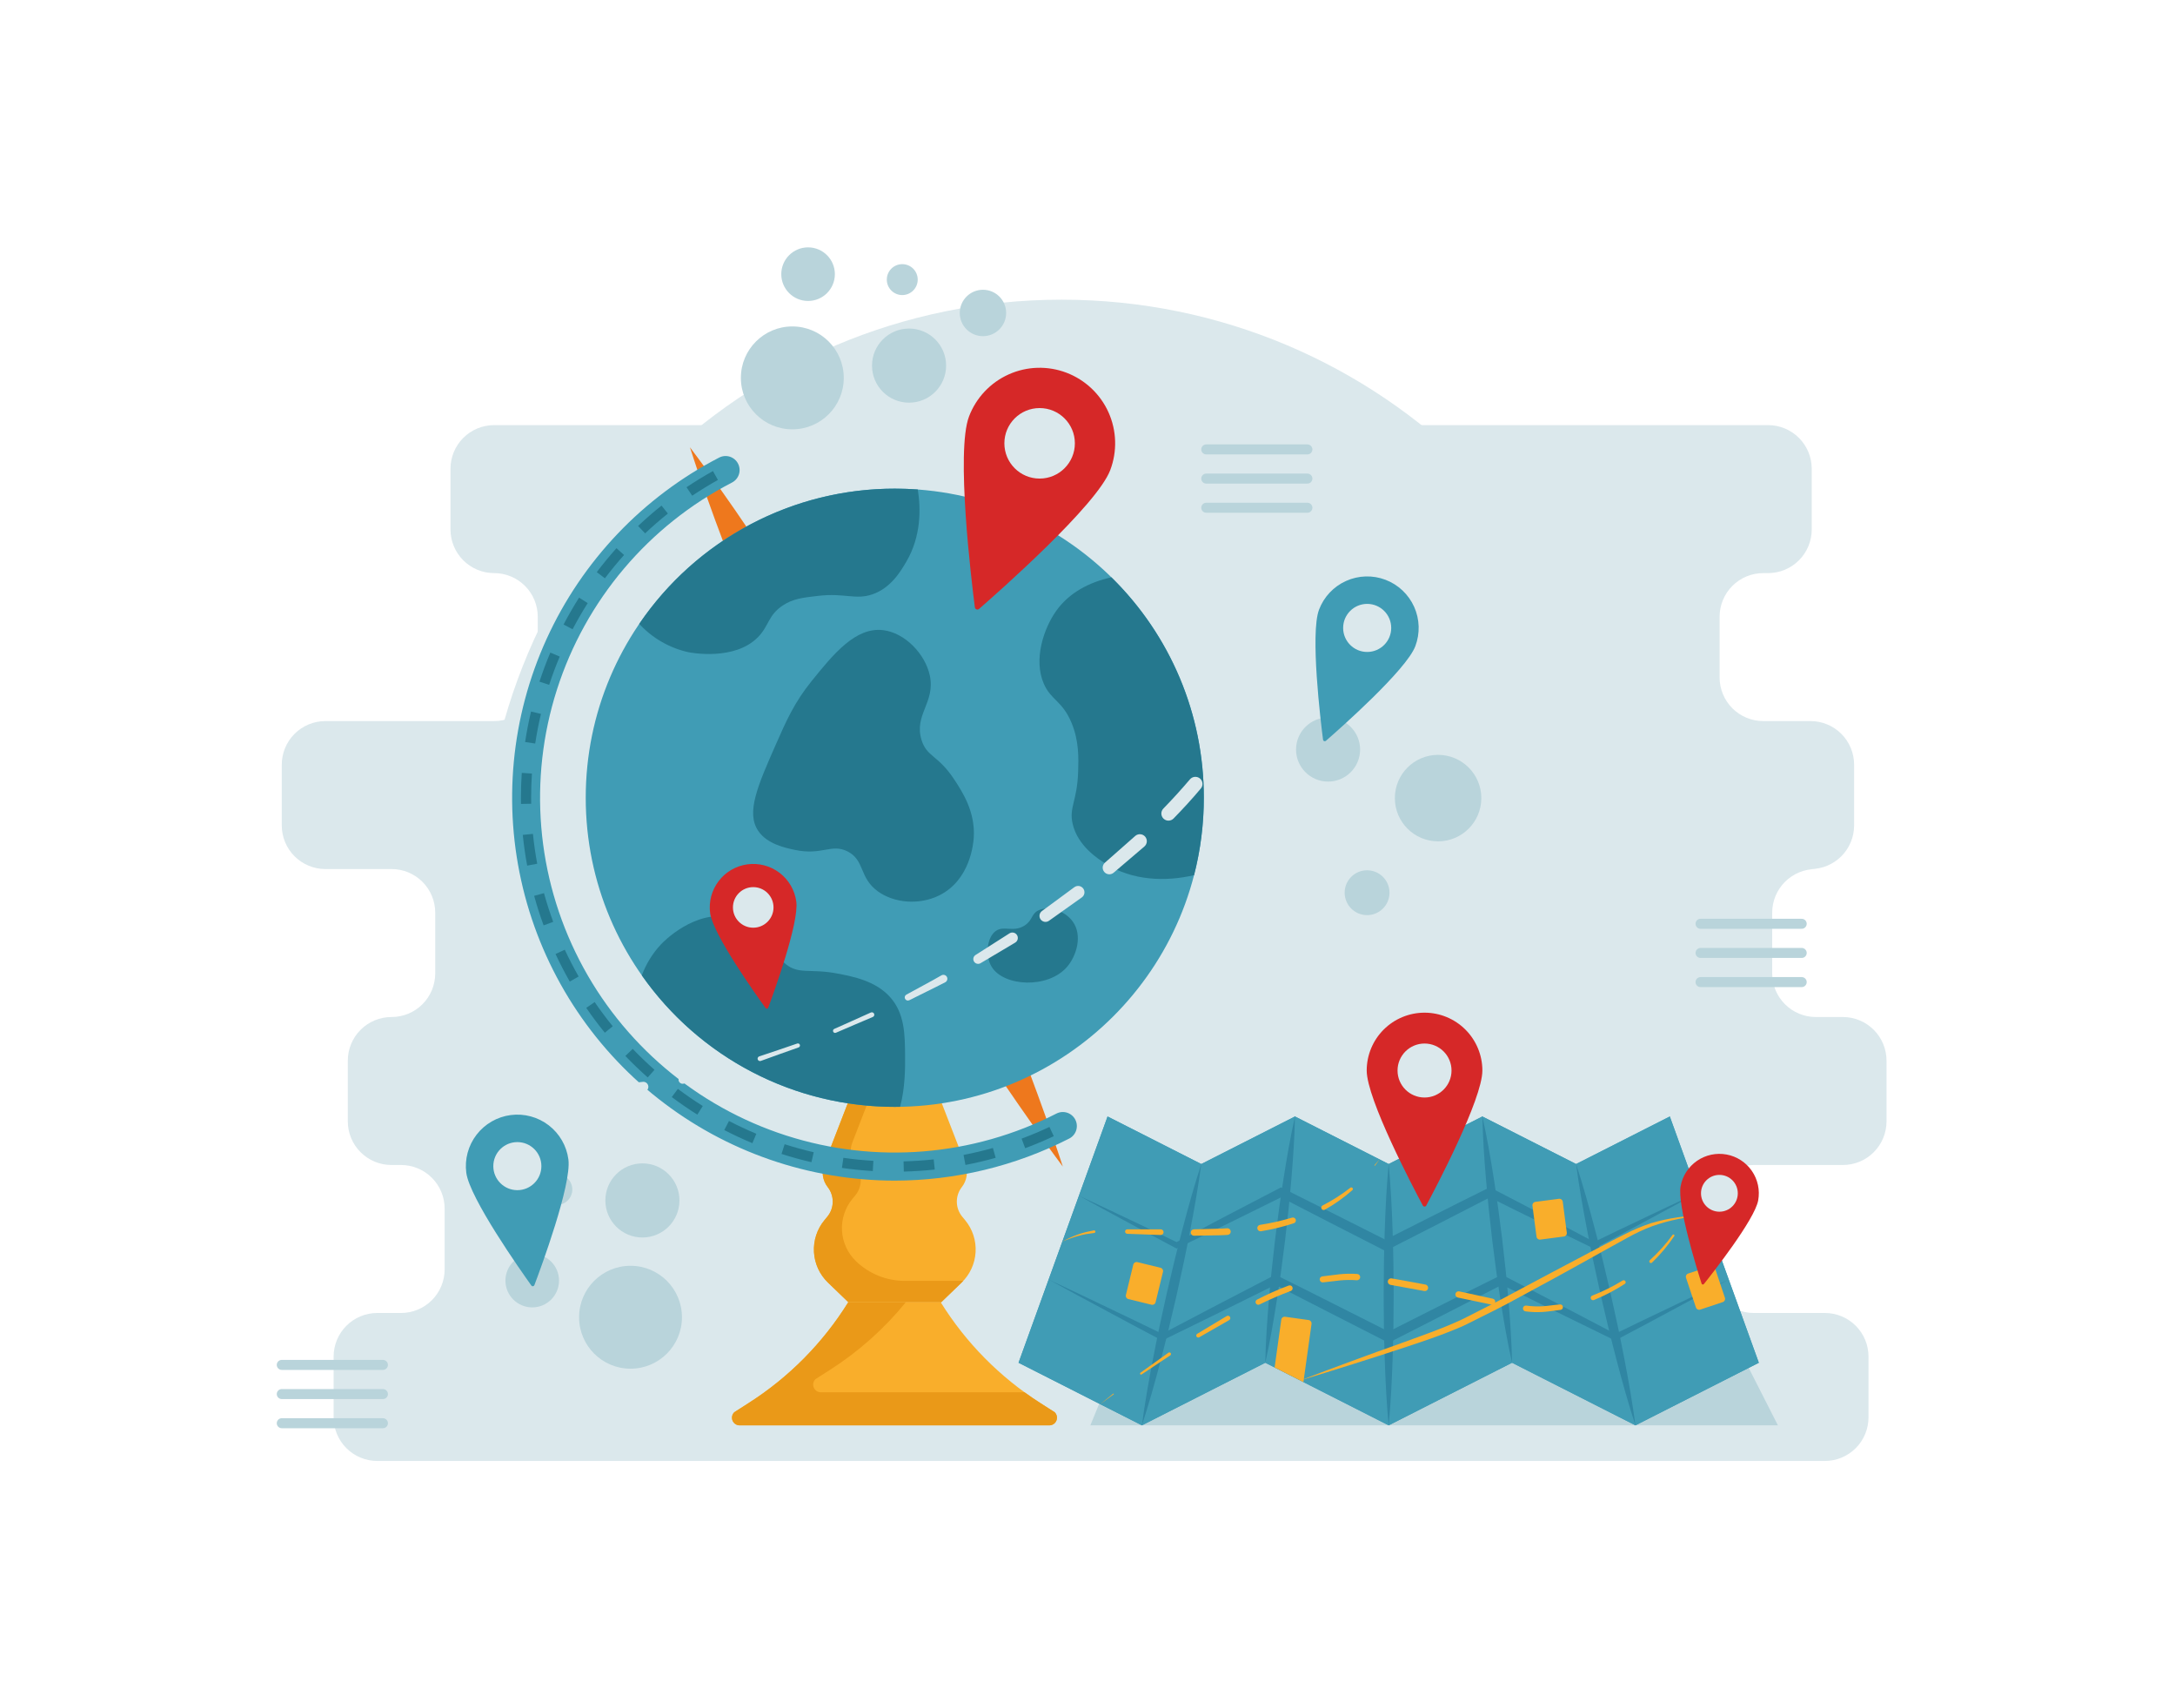 <svg width="191" height="150" viewBox="0 0 191 150" fill="none" xmlns="http://www.w3.org/2000/svg">
<path d="M162.821 72.476V67.147C162.821 66.13 162.418 65.156 161.699 64.437C160.981 63.719 160.006 63.315 158.99 63.315H154.84C154.337 63.315 153.839 63.216 153.374 63.023C152.909 62.831 152.487 62.548 152.131 62.193C151.775 61.837 151.493 61.414 151.3 60.949C151.108 60.484 151.009 59.986 151.009 59.483V54.154C151.009 53.137 151.412 52.163 152.131 51.444C152.849 50.725 153.824 50.322 154.84 50.322H155.267C155.77 50.322 156.268 50.223 156.733 50.03C157.198 49.837 157.621 49.555 157.976 49.199C158.332 48.843 158.614 48.421 158.807 47.956C158.999 47.491 159.099 46.993 159.099 46.49V41.16C159.099 40.144 158.695 39.169 157.976 38.451C157.258 37.732 156.283 37.328 155.267 37.328H43.392C42.889 37.328 42.39 37.428 41.925 37.62C41.461 37.813 41.038 38.095 40.682 38.451C40.327 38.807 40.044 39.229 39.852 39.694C39.659 40.159 39.56 40.657 39.56 41.16V46.49C39.56 46.993 39.659 47.491 39.852 47.956C40.044 48.421 40.327 48.843 40.682 49.199C41.038 49.555 41.461 49.837 41.925 50.03C42.39 50.223 42.889 50.322 43.392 50.322C43.895 50.322 44.393 50.421 44.858 50.613C45.323 50.806 45.745 51.088 46.101 51.444C46.457 51.8 46.739 52.222 46.932 52.687C47.124 53.152 47.223 53.65 47.223 54.154V59.483C47.223 59.986 47.124 60.484 46.932 60.949C46.739 61.414 46.457 61.837 46.101 62.193C45.745 62.548 45.323 62.831 44.858 63.023C44.393 63.216 43.895 63.315 43.392 63.315H28.575C28.072 63.315 27.574 63.414 27.109 63.606C26.644 63.799 26.222 64.081 25.866 64.437C25.51 64.793 25.228 65.215 25.035 65.68C24.843 66.145 24.744 66.644 24.744 67.147V72.476C24.744 72.979 24.843 73.478 25.035 73.943C25.228 74.407 25.51 74.83 25.866 75.186C26.222 75.541 26.644 75.824 27.109 76.016C27.574 76.209 28.072 76.308 28.575 76.308H34.389C34.892 76.308 35.39 76.407 35.855 76.6C36.32 76.792 36.742 77.075 37.098 77.43C37.454 77.786 37.736 78.209 37.929 78.674C38.121 79.138 38.22 79.637 38.22 80.14V85.469C38.22 86.486 37.817 87.46 37.098 88.179C36.38 88.897 35.405 89.301 34.389 89.301H34.375C33.359 89.301 32.384 89.705 31.666 90.424C30.947 91.142 30.543 92.117 30.543 93.133V98.463C30.543 98.966 30.642 99.464 30.835 99.929C31.028 100.394 31.31 100.816 31.666 101.172C32.021 101.528 32.444 101.81 32.909 102.003C33.373 102.195 33.872 102.294 34.375 102.294H35.216C35.719 102.294 36.217 102.394 36.682 102.586C37.147 102.779 37.569 103.061 37.925 103.417C38.281 103.773 38.563 104.195 38.756 104.66C38.948 105.125 39.047 105.623 39.047 106.126V111.456C39.047 112.472 38.644 113.447 37.925 114.165C37.207 114.884 36.232 115.288 35.216 115.288H33.129C32.626 115.288 32.128 115.387 31.663 115.579C31.198 115.772 30.776 116.054 30.42 116.41C30.064 116.766 29.782 117.188 29.589 117.653C29.397 118.118 29.297 118.616 29.297 119.119V124.449C29.297 125.465 29.701 126.44 30.42 127.158C31.138 127.877 32.113 128.281 33.129 128.281H160.253C161.27 128.281 162.244 127.877 162.963 127.158C163.681 126.44 164.085 125.465 164.085 124.449V119.119C164.085 118.103 163.681 117.129 162.963 116.41C162.244 115.691 161.27 115.288 160.253 115.288H154.002C153.499 115.288 153.001 115.188 152.536 114.996C152.071 114.803 151.648 114.521 151.293 114.165C150.937 113.809 150.655 113.387 150.462 112.922C150.27 112.457 150.171 111.959 150.171 111.456V106.126C150.171 105.11 150.574 104.135 151.293 103.417C152.011 102.698 152.986 102.294 154.002 102.294H161.835C162.338 102.294 162.836 102.195 163.301 102.003C163.766 101.81 164.189 101.528 164.544 101.172C164.9 100.816 165.182 100.394 165.375 99.929C165.567 99.464 165.667 98.966 165.667 98.463V93.133C165.667 92.63 165.567 92.132 165.375 91.667C165.182 91.202 164.9 90.779 164.544 90.424C164.189 90.068 163.766 89.785 163.301 89.593C162.836 89.4 162.338 89.301 161.835 89.301H159.459C158.443 89.301 157.468 88.897 156.75 88.179C156.031 87.46 155.627 86.486 155.627 85.469V80.14C155.627 79.124 156.031 78.149 156.75 77.43C157.468 76.712 158.443 76.308 159.459 76.308H158.99C160.006 76.308 160.981 75.904 161.699 75.186C162.418 74.467 162.821 73.492 162.821 72.476Z" fill="#DBE8EC"/>
<path d="M93.223 128.043C121.312 128.043 144.082 105.27 144.082 77.178C144.082 49.087 121.312 26.314 93.223 26.314C65.134 26.314 42.364 49.087 42.364 77.178C42.364 105.27 65.134 128.043 93.223 128.043Z" fill="#DBE8EC"/>
<path d="M156.13 125.155H95.75L98.001 119.658H153.334L156.13 125.155Z" fill="#B9D4DB"/>
<path d="M82.653 114.345H74.499L72.708 112.619C71.976 111.913 71.537 110.957 71.48 109.942C71.422 108.927 71.749 107.927 72.396 107.143L72.653 106.832C72.954 106.468 73.121 106.011 73.127 105.539C73.133 105.067 72.978 104.606 72.687 104.234L72.684 104.231C72.463 103.948 72.319 103.613 72.266 103.257C72.214 102.902 72.254 102.539 72.384 102.204L74.499 96.742H82.653L84.768 102.203C84.897 102.538 84.938 102.902 84.885 103.257C84.832 103.613 84.688 103.948 84.466 104.231C84.175 104.603 84.019 105.064 84.025 105.536C84.031 106.009 84.198 106.465 84.499 106.83L84.757 107.143C85.404 107.927 85.731 108.927 85.673 109.942C85.615 110.957 85.176 111.913 84.444 112.618L82.653 114.345Z" fill="#F9AE2B"/>
<path d="M75.17 110.741C74.438 110.035 73.999 109.079 73.941 108.064C73.884 107.049 74.211 106.05 74.858 105.265L75.116 104.953C75.416 104.589 75.583 104.133 75.589 103.661C75.595 103.188 75.44 102.728 75.149 102.356L75.146 102.353C74.925 102.071 74.781 101.735 74.728 101.38C74.675 101.025 74.716 100.663 74.845 100.328L76.234 96.742H74.499L72.383 102.206C72.254 102.54 72.213 102.903 72.266 103.258C72.319 103.613 72.463 103.948 72.684 104.231L72.687 104.234C72.978 104.606 73.134 105.066 73.128 105.538C73.122 106.011 72.954 106.467 72.654 106.831L72.396 107.143C71.749 107.927 71.422 108.927 71.48 109.942C71.537 110.957 71.976 111.913 72.708 112.619L74.499 114.345H82.653L84.445 112.618C84.495 112.57 84.539 112.518 84.586 112.468H79.449C77.853 112.468 76.319 111.849 75.17 110.741Z" fill="#EA9918"/>
<path d="M92.147 125.155H64.951C64.817 125.155 64.687 125.115 64.576 125.04C64.465 124.965 64.378 124.859 64.328 124.735C64.278 124.61 64.266 124.474 64.294 124.343C64.322 124.212 64.388 124.092 64.485 123.999L65.767 123.179C69.297 120.922 72.277 117.904 74.49 114.346H82.609C84.822 117.904 87.802 120.922 91.332 123.179L92.614 123.999C92.71 124.092 92.777 124.212 92.805 124.343C92.832 124.474 92.821 124.61 92.77 124.735C92.72 124.859 92.634 124.965 92.523 125.04C92.412 125.115 92.281 125.155 92.147 125.155Z" fill="#F9AE2B"/>
<path d="M91.332 123.179C90.869 122.883 90.415 122.574 89.972 122.251H72.082C71.948 122.251 71.817 122.211 71.706 122.136C71.595 122.061 71.509 121.955 71.459 121.83C71.408 121.706 71.397 121.57 71.424 121.439C71.452 121.308 71.519 121.188 71.615 121.095L72.897 120.275C75.414 118.665 77.658 116.663 79.544 114.346H74.49C72.277 117.904 69.297 120.922 65.767 123.179L64.485 123.999C64.388 124.092 64.322 124.212 64.294 124.343C64.266 124.474 64.278 124.61 64.328 124.735C64.378 124.859 64.465 124.965 64.576 125.04C64.687 125.115 64.817 125.155 64.951 125.155H92.147C92.281 125.155 92.412 125.115 92.523 125.04C92.634 124.965 92.72 124.859 92.77 124.735C92.821 124.61 92.832 124.474 92.805 124.343C92.777 124.212 92.71 124.092 92.614 123.999L91.332 123.179Z" fill="#EA9918"/>
<path d="M60.589 39.276C61.047 39.873 61.483 40.482 61.931 41.085L63.237 42.912C64.104 44.132 64.951 45.362 65.787 46.598C67.129 49.241 68.51 51.864 69.869 54.498L78.055 70.288L86.241 86.077L90.334 93.972C90.855 95.371 91.376 96.77 91.874 98.182L92.619 100.299C92.857 101.011 93.105 101.717 93.333 102.434C92.88 101.834 92.445 101.224 92.001 100.62L90.7 98.791C89.833 97.571 88.989 96.338 88.146 95.106L84.053 87.212L75.867 71.422L67.681 55.633C66.312 53.004 64.963 50.364 63.577 47.744C63.049 46.348 62.531 44.947 62.034 43.535L61.293 41.416C61.059 40.702 60.812 39.995 60.589 39.276Z" fill="#EE781D"/>
<path d="M78.576 103.666C71.043 103.663 63.73 101.129 57.809 96.472C51.888 91.815 47.702 85.304 45.924 77.983C44.145 70.662 44.877 62.956 48.001 56.101C51.125 49.246 56.461 43.639 63.152 40.179C63.443 40.029 63.78 40.001 64.091 40.1C64.403 40.2 64.662 40.418 64.811 40.709C64.961 40.999 64.99 41.337 64.891 41.648C64.792 41.959 64.573 42.218 64.283 42.369C56.951 46.155 51.421 52.697 48.907 60.557C46.393 68.418 47.1 76.955 50.874 84.294C54.647 91.634 61.179 97.176 69.034 99.704C76.889 102.232 85.427 101.539 92.772 97.778C93.063 97.629 93.401 97.602 93.712 97.702C94.023 97.803 94.281 98.023 94.43 98.314C94.579 98.605 94.606 98.943 94.506 99.254C94.406 99.565 94.186 99.823 93.895 99.972C89.151 102.395 83.902 103.66 78.576 103.666Z" fill="#409CB5"/>
<path d="M78.576 97.19C93.564 97.19 105.715 85.038 105.715 70.048C105.715 55.058 93.564 42.907 78.576 42.907C63.588 42.907 51.437 55.058 51.437 70.048C51.437 85.038 63.588 97.19 78.576 97.19Z" fill="#409CB5"/>
<path d="M79.369 102.872L79.347 101.976C80.23 101.955 81.119 101.896 81.992 101.802L82.088 102.693C81.191 102.79 80.276 102.85 79.369 102.872ZM76.645 102.825C75.74 102.771 74.829 102.679 73.935 102.55L74.063 101.663C74.932 101.788 75.818 101.878 76.698 101.93L76.645 102.825ZM84.783 102.29L84.614 101.41C85.479 101.243 86.347 101.038 87.194 100.801L87.436 101.664C86.565 101.908 85.673 102.118 84.783 102.29ZM71.257 102.048C70.376 101.844 69.493 101.6 68.63 101.323L68.905 100.47C69.743 100.739 70.603 100.977 71.459 101.175L71.257 102.048ZM90.027 100.82L89.714 99.98C90.539 99.673 91.361 99.327 92.158 98.953L92.539 99.764C91.72 100.149 90.875 100.504 90.027 100.82ZM66.073 100.379C65.239 100.032 64.408 99.643 63.603 99.226L64.015 98.43C64.799 98.836 65.607 99.214 66.418 99.552L66.073 100.379ZM61.237 97.872C60.472 97.392 59.717 96.872 58.992 96.329L59.529 95.612C60.235 96.14 60.97 96.646 61.714 97.114L61.237 97.872ZM56.88 94.607C56.203 94.007 55.543 93.372 54.916 92.719L55.563 92.099C56.173 92.734 56.816 93.353 57.474 93.936L56.88 94.607ZM53.113 90.678C52.541 89.975 51.993 89.241 51.482 88.496L52.221 87.989C52.718 88.714 53.252 89.428 53.808 90.112L53.113 90.678ZM50.035 86.188C49.587 85.402 49.166 84.588 48.784 83.768L49.597 83.39C49.968 84.187 50.377 84.979 50.814 85.743L50.035 86.188ZM47.739 81.254C47.426 80.404 47.146 79.532 46.907 78.661L47.771 78.424C48.004 79.27 48.276 80.118 48.58 80.944L47.739 81.254ZM46.295 76.006C46.129 75.116 46 74.208 45.909 73.308L46.801 73.219C46.889 74.094 47.015 74.977 47.176 75.841L46.295 76.006ZM45.751 70.589C45.748 70.409 45.746 70.229 45.746 70.048C45.746 69.323 45.771 68.588 45.819 67.864L46.713 67.923C46.666 68.628 46.642 69.343 46.642 70.048C46.642 70.224 46.644 70.399 46.647 70.574L45.751 70.589ZM47 65.287L46.114 65.154C46.249 64.257 46.424 63.357 46.633 62.477L47.505 62.685C47.301 63.54 47.132 64.416 47 65.287ZM48.225 60.133L47.373 59.855C47.655 58.994 47.976 58.135 48.328 57.302L49.153 57.651C48.811 58.461 48.499 59.296 48.225 60.133ZM50.284 55.253L49.49 54.837C49.91 54.036 50.368 53.242 50.852 52.477L51.609 52.957C51.138 53.701 50.692 54.473 50.284 55.253ZM53.12 50.778L52.405 50.238C52.95 49.517 53.532 48.809 54.136 48.134L54.804 48.732C54.217 49.388 53.65 50.077 53.12 50.778ZM56.652 46.833L56.036 46.182C56.694 45.559 57.385 44.958 58.091 44.394L58.651 45.094C57.964 45.643 57.292 46.228 56.652 46.833ZM60.786 43.526L60.287 42.782C61.037 42.279 61.818 41.8 62.609 41.36L63.045 42.143C62.276 42.571 61.516 43.037 60.786 43.526Z" fill="#25788E"/>
<path d="M79.601 49.3C79.111 50.142 78.237 51.64 76.586 52.195C75.118 52.688 74.164 52.054 71.882 52.316C70.502 52.474 69.635 52.572 68.746 53.16C67.454 54.014 67.532 54.952 66.575 55.934C64.509 58.056 60.637 57.307 60.423 57.261C58.775 56.889 57.28 56.024 56.136 54.781C58.623 51.12 61.968 48.123 65.88 46.054C69.792 43.984 74.151 42.903 78.576 42.907C79.255 42.907 79.931 42.932 80.597 42.979C80.863 44.636 80.906 47.066 79.601 49.3Z" fill="#25788E"/>
<path d="M71.279 59.795C73.173 57.452 75.123 55.041 77.551 55.331C79.465 55.56 81.246 57.417 81.652 59.312C82.159 61.679 80.236 62.766 80.928 64.982C81.399 66.489 82.378 66.272 83.823 68.48C84.506 69.523 85.659 71.284 85.512 73.547C85.478 74.064 85.204 77.26 82.496 78.613C80.717 79.502 78.489 79.295 77.069 78.251C75.428 77.045 75.955 75.523 74.415 74.753C73.011 74.051 72.193 75.127 69.831 74.632C68.961 74.45 67.354 74.114 66.575 72.943C65.504 71.336 66.543 68.976 68.143 65.344C69.044 63.298 69.758 61.675 71.279 59.795Z" fill="#25788E"/>
<path d="M105.715 70.048C105.716 72.34 105.428 74.624 104.858 76.844C102.363 77.432 99.423 77.331 97.091 75.838C96.402 75.399 94.643 74.273 94.196 72.34C93.859 70.883 94.593 70.375 94.678 67.756C94.716 66.568 94.766 65.035 94.075 63.414C93.269 61.521 92.289 61.478 91.663 60.036C90.728 57.882 91.678 55.153 92.749 53.643C93.889 52.034 95.661 51.119 97.598 50.692C100.173 53.215 102.217 56.227 103.611 59.551C105.005 62.875 105.72 66.444 105.715 70.048Z" fill="#25788E"/>
<path d="M87.08 84.886C86.497 83.923 86.66 82.311 87.442 81.749C88.159 81.234 88.988 81.899 89.975 81.267C90.698 80.803 90.544 80.259 91.181 79.94C92.059 79.499 93.506 79.956 94.196 80.905C95.085 82.127 94.539 83.922 93.714 84.886C92.04 86.841 88.141 86.638 87.08 84.886Z" fill="#25788E"/>
<path d="M79.043 97.183C78.888 97.188 78.732 97.19 78.576 97.19C74.218 97.193 69.923 96.145 66.056 94.135C62.189 92.125 58.864 89.212 56.362 85.642C56.733 84.648 57.292 83.736 58.011 82.956C58.232 82.717 60.996 79.835 64.283 80.543C65.423 80.822 66.465 81.406 67.298 82.232C68.359 83.313 68.107 83.918 68.987 84.645C70.14 85.597 71.133 85.017 73.57 85.489C74.948 85.755 76.885 86.132 78.154 87.54C79.456 88.982 79.468 90.857 79.481 92.727C79.488 93.629 79.501 95.496 79.043 97.183Z" fill="#25788E"/>
<path d="M45.179 78.499C44.83 78.969 44.495 79.449 44.166 79.931C43.836 80.413 43.52 80.904 43.218 81.402C43.191 81.446 43.148 81.478 43.098 81.49C43.048 81.503 42.995 81.495 42.951 81.468C42.907 81.442 42.876 81.398 42.863 81.348C42.851 81.298 42.859 81.246 42.885 81.201C42.888 81.198 42.89 81.194 42.893 81.19C43.231 80.707 43.583 80.234 43.949 79.772C44.315 79.311 44.699 78.865 45.088 78.425C45.098 78.413 45.112 78.406 45.127 78.405C45.142 78.404 45.157 78.409 45.169 78.418C45.181 78.428 45.188 78.441 45.19 78.456C45.192 78.471 45.188 78.487 45.179 78.499Z" fill="#DBE8EC"/>
<path d="M41.639 84.497C41.192 85.548 40.886 86.653 40.728 87.784C40.721 87.834 40.705 87.882 40.68 87.926C40.655 87.97 40.622 88.009 40.582 88.04C40.542 88.071 40.496 88.094 40.448 88.108C40.399 88.121 40.348 88.125 40.298 88.118C40.247 88.112 40.199 88.096 40.155 88.071C40.111 88.046 40.072 88.013 40.041 87.973C40.01 87.933 39.987 87.887 39.974 87.838C39.96 87.79 39.957 87.739 39.963 87.688L39.965 87.675C40.175 86.487 40.551 85.334 41.083 84.25C41.117 84.178 41.177 84.122 41.252 84.095C41.326 84.067 41.409 84.069 41.482 84.102C41.554 84.134 41.612 84.193 41.641 84.267C41.671 84.341 41.67 84.424 41.639 84.497Z" fill="#DBE8EC"/>
<path d="M41.075 91.034C41.197 91.274 41.294 91.527 41.432 91.758C41.57 91.988 41.726 92.207 41.898 92.414C42.249 92.828 42.655 93.191 43.105 93.494C43.212 93.567 43.286 93.68 43.311 93.808C43.335 93.936 43.308 94.068 43.234 94.175C43.161 94.283 43.048 94.357 42.921 94.381C42.793 94.406 42.661 94.378 42.553 94.305L42.543 94.298C42.028 93.933 41.566 93.498 41.171 93.005C40.974 92.756 40.796 92.493 40.639 92.216C40.484 91.939 40.373 91.641 40.24 91.354C40.191 91.248 40.186 91.127 40.225 91.018C40.264 90.908 40.345 90.819 40.449 90.768C40.554 90.717 40.674 90.709 40.785 90.746C40.895 90.782 40.986 90.861 41.04 90.965L41.075 91.034Z" fill="#DBE8EC"/>
<path d="M46.157 94.798C47.265 95.062 48.395 95.227 49.532 95.289C49.67 95.298 49.799 95.361 49.891 95.465C49.983 95.569 50.03 95.705 50.022 95.844C50.013 95.982 49.95 96.112 49.847 96.204C49.743 96.296 49.608 96.344 49.469 96.336C48.264 96.276 47.069 96.094 45.9 95.793C45.769 95.759 45.656 95.674 45.586 95.557C45.517 95.439 45.497 95.299 45.532 95.167C45.566 95.035 45.651 94.922 45.768 94.853C45.886 94.784 46.026 94.764 46.157 94.798Z" fill="#DBE8EC"/>
<path d="M52.983 95.296C54.137 95.236 55.29 95.135 56.444 94.993C56.558 94.979 56.672 95.011 56.764 95.08C56.855 95.15 56.915 95.252 56.932 95.365C56.949 95.479 56.92 95.594 56.853 95.687C56.786 95.78 56.685 95.843 56.572 95.862C55.404 96.067 54.227 96.213 53.044 96.299C52.911 96.308 52.78 96.264 52.68 96.176C52.579 96.089 52.518 95.965 52.508 95.832C52.499 95.7 52.543 95.569 52.631 95.468C52.718 95.368 52.842 95.306 52.974 95.297L52.983 95.296Z" fill="#DBE8EC"/>
<path d="M59.89 94.446L63.306 93.694L63.321 93.691C63.392 93.675 63.466 93.688 63.527 93.726C63.589 93.764 63.633 93.825 63.65 93.896C63.667 93.966 63.657 94.041 63.62 94.103C63.583 94.166 63.523 94.211 63.453 94.23L60.041 95.15C59.949 95.174 59.851 95.162 59.768 95.114C59.686 95.066 59.625 94.988 59.6 94.895C59.575 94.803 59.588 94.705 59.636 94.622C59.683 94.539 59.762 94.479 59.854 94.454C59.859 94.453 59.864 94.451 59.869 94.45L59.89 94.446Z" fill="#DBE8EC"/>
<path d="M66.683 92.754C67.793 92.39 68.898 92.009 70.004 91.63L70.011 91.627C70.056 91.612 70.106 91.615 70.149 91.636C70.192 91.657 70.225 91.694 70.241 91.739C70.257 91.784 70.254 91.834 70.233 91.877C70.213 91.921 70.175 91.954 70.13 91.97C69.023 92.361 67.915 92.75 66.813 93.156C66.787 93.165 66.759 93.169 66.731 93.168C66.704 93.167 66.677 93.161 66.651 93.149C66.626 93.138 66.603 93.121 66.585 93.101C66.566 93.08 66.551 93.056 66.542 93.03C66.532 93.004 66.528 92.977 66.529 92.949C66.53 92.921 66.537 92.894 66.548 92.869C66.56 92.844 66.576 92.821 66.597 92.802C66.617 92.784 66.641 92.769 66.667 92.759L66.673 92.757L66.683 92.754Z" fill="#DBE8EC"/>
<path d="M73.267 90.342C74.338 89.872 75.401 89.385 76.468 88.907L76.475 88.904C76.501 88.892 76.529 88.886 76.557 88.885C76.585 88.884 76.613 88.889 76.639 88.899C76.666 88.909 76.69 88.924 76.71 88.943C76.731 88.963 76.748 88.986 76.759 89.012C76.77 89.037 76.777 89.065 76.778 89.093C76.778 89.122 76.774 89.15 76.764 89.176C76.754 89.202 76.739 89.227 76.719 89.247C76.7 89.267 76.677 89.284 76.651 89.296L76.647 89.297C75.567 89.759 74.484 90.211 73.408 90.682C73.386 90.692 73.362 90.697 73.338 90.697C73.314 90.698 73.29 90.694 73.267 90.685C73.245 90.676 73.224 90.663 73.207 90.646C73.189 90.629 73.175 90.609 73.165 90.587C73.156 90.565 73.15 90.541 73.15 90.517C73.15 90.493 73.154 90.468 73.163 90.446C73.172 90.423 73.185 90.403 73.202 90.385C73.219 90.368 73.239 90.354 73.261 90.344L73.267 90.342Z" fill="#DBE8EC"/>
<path d="M79.601 87.331L81.141 86.493C81.655 86.214 82.168 85.935 82.673 85.642C82.713 85.619 82.756 85.604 82.801 85.598C82.847 85.592 82.892 85.595 82.936 85.607C82.981 85.619 83.022 85.639 83.058 85.667C83.094 85.694 83.124 85.729 83.147 85.768C83.17 85.808 83.185 85.851 83.191 85.896C83.197 85.942 83.194 85.987 83.182 86.031C83.171 86.076 83.15 86.117 83.122 86.153C83.095 86.189 83.06 86.219 83.021 86.242L83.009 86.249L83.005 86.251C82.484 86.523 81.955 86.78 81.429 87.042L79.85 87.826C79.785 87.858 79.71 87.864 79.641 87.841C79.572 87.819 79.514 87.77 79.481 87.706C79.447 87.642 79.44 87.567 79.461 87.497C79.482 87.428 79.53 87.369 79.594 87.335L79.601 87.331Z" fill="#DBE8EC"/>
<path d="M85.681 83.846L88.632 81.965L88.647 81.955C88.7 81.922 88.759 81.899 88.82 81.888C88.882 81.877 88.946 81.878 89.007 81.892C89.068 81.905 89.126 81.931 89.177 81.967C89.229 82.003 89.273 82.049 89.306 82.102C89.34 82.154 89.363 82.213 89.374 82.275C89.385 82.337 89.383 82.4 89.37 82.462C89.356 82.523 89.331 82.581 89.295 82.632C89.259 82.684 89.213 82.728 89.16 82.761L89.147 82.769L86.111 84.573C86.016 84.63 85.902 84.647 85.794 84.62C85.687 84.594 85.594 84.526 85.535 84.431C85.477 84.337 85.459 84.224 85.483 84.116C85.508 84.008 85.574 83.914 85.668 83.854L85.681 83.846Z" fill="#DBE8EC"/>
<path d="M91.515 79.984L94.329 77.912L94.347 77.899C94.406 77.856 94.473 77.824 94.544 77.807C94.615 77.79 94.688 77.786 94.761 77.797C94.833 77.808 94.902 77.833 94.965 77.871C95.027 77.909 95.082 77.959 95.125 78.017C95.168 78.076 95.199 78.143 95.217 78.214C95.234 78.285 95.238 78.358 95.227 78.431C95.216 78.503 95.191 78.572 95.153 78.635C95.115 78.697 95.065 78.752 95.007 78.795L94.999 78.8L92.116 80.85C92.003 80.931 91.862 80.963 91.725 80.941C91.588 80.918 91.466 80.842 91.384 80.73C91.302 80.617 91.269 80.477 91.29 80.34C91.311 80.202 91.386 80.079 91.498 79.996L91.515 79.984Z" fill="#DBE8EC"/>
<path d="M97.053 75.728L99.668 73.422L99.692 73.401C99.814 73.294 99.973 73.239 100.136 73.25C100.298 73.26 100.449 73.334 100.557 73.456C100.664 73.578 100.719 73.738 100.709 73.9C100.698 74.062 100.624 74.213 100.503 74.321L100.495 74.328L97.797 76.629C97.68 76.729 97.528 76.779 97.374 76.767C97.221 76.756 97.078 76.684 96.977 76.567C96.876 76.451 96.825 76.3 96.835 76.146C96.845 75.992 96.916 75.849 97.031 75.747L97.053 75.728Z" fill="#DBE8EC"/>
<path d="M102.163 70.996C102.972 70.167 103.749 69.309 104.498 68.43C104.605 68.304 104.758 68.226 104.922 68.212C105.087 68.199 105.25 68.251 105.377 68.358C105.503 68.464 105.582 68.616 105.596 68.781C105.611 68.945 105.559 69.109 105.453 69.235C104.691 70.148 103.885 71.02 103.058 71.869C102.942 71.988 102.784 72.056 102.618 72.058C102.453 72.06 102.293 71.996 102.174 71.88C102.055 71.765 101.988 71.607 101.985 71.441C101.983 71.275 102.047 71.116 102.163 70.997L102.163 70.996Z" fill="#DBE8EC"/>
<path d="M106.622 65.704C107.282 64.768 107.879 63.789 108.409 62.775C108.477 62.641 108.596 62.54 108.739 62.494C108.881 62.447 109.037 62.459 109.171 62.526C109.305 62.593 109.408 62.71 109.456 62.852C109.505 62.994 109.496 63.149 109.431 63.284C108.902 64.362 108.294 65.399 107.612 66.387C107.522 66.519 107.384 66.61 107.227 66.64C107.071 66.669 106.909 66.636 106.777 66.546C106.645 66.457 106.554 66.318 106.524 66.162C106.494 66.005 106.528 65.843 106.617 65.711L106.622 65.704Z" fill="#DBE8EC"/>
<path d="M109.622 59.623C109.905 58.559 109.945 57.444 109.741 56.362L109.74 56.36C109.714 56.239 109.736 56.113 109.802 56.009C109.868 55.904 109.972 55.83 110.093 55.802C110.213 55.773 110.339 55.794 110.445 55.858C110.551 55.922 110.627 56.025 110.657 56.145C110.938 57.366 110.936 58.635 110.651 59.855C110.637 59.923 110.609 59.988 110.57 60.045C110.531 60.102 110.481 60.151 110.423 60.189C110.364 60.227 110.299 60.252 110.231 60.265C110.163 60.278 110.093 60.277 110.025 60.262C109.957 60.248 109.893 60.22 109.836 60.181C109.779 60.142 109.73 60.091 109.692 60.033C109.654 59.975 109.629 59.91 109.616 59.842C109.604 59.773 109.605 59.703 109.619 59.636L109.622 59.623Z" fill="#DBE8EC"/>
<path d="M108.143 53.592C107.299 52.845 106.312 52.277 105.243 51.922C105.165 51.895 105.101 51.838 105.064 51.764C105.028 51.689 105.022 51.604 105.047 51.525C105.073 51.447 105.129 51.381 105.202 51.343C105.275 51.305 105.361 51.297 105.44 51.321C106.62 51.654 107.719 52.223 108.672 52.994C108.712 53.028 108.745 53.069 108.77 53.115C108.794 53.162 108.808 53.213 108.813 53.265C108.817 53.318 108.812 53.37 108.796 53.42C108.78 53.47 108.754 53.517 108.72 53.557C108.687 53.597 108.645 53.63 108.599 53.654C108.552 53.678 108.501 53.693 108.449 53.698C108.396 53.702 108.344 53.696 108.294 53.681C108.244 53.665 108.197 53.639 108.157 53.605C108.153 53.601 108.147 53.596 108.143 53.592Z" fill="#DBE8EC"/>
<path d="M101.879 51.156C100.723 51.013 99.558 50.945 98.392 50.952C98.365 50.952 98.34 50.941 98.32 50.923C98.301 50.904 98.29 50.879 98.289 50.852C98.288 50.825 98.297 50.799 98.315 50.779C98.333 50.759 98.358 50.746 98.385 50.745C99.562 50.654 100.744 50.645 101.922 50.717C101.951 50.718 101.979 50.726 102.005 50.739C102.032 50.752 102.055 50.769 102.074 50.791C102.093 50.813 102.108 50.838 102.117 50.866C102.127 50.893 102.131 50.922 102.129 50.951C102.127 50.98 102.119 51.008 102.107 51.035C102.094 51.061 102.076 51.084 102.054 51.103C102.033 51.122 102.007 51.137 101.98 51.146C101.952 51.156 101.923 51.16 101.894 51.158C101.89 51.158 101.884 51.157 101.879 51.156Z" fill="#DBE8EC"/>
<path d="M97.495 41.284C96.327 44.356 87.736 51.936 85.977 53.466C85.947 53.493 85.91 53.511 85.87 53.518C85.83 53.525 85.789 53.521 85.751 53.507C85.713 53.492 85.68 53.468 85.655 53.436C85.63 53.404 85.614 53.367 85.609 53.326C85.312 51.014 83.928 39.64 85.096 36.569C85.721 34.924 86.974 33.596 88.579 32.875C90.183 32.154 92.009 32.101 93.653 32.726C95.297 33.352 96.626 34.605 97.346 36.209C98.067 37.814 98.12 39.64 97.495 41.284Z" fill="#D62828"/>
<path d="M91.295 42.022C93.005 42.022 94.391 40.636 94.391 38.926C94.391 37.217 93.005 35.831 91.295 35.831C89.586 35.831 88.2 37.217 88.2 38.926C88.2 40.636 89.586 42.022 91.295 42.022Z" fill="#DBE8EC"/>
<path d="M69.927 79.161C70.183 81.035 67.928 87.231 67.46 88.488C67.452 88.51 67.439 88.529 67.42 88.544C67.402 88.559 67.38 88.568 67.357 88.571C67.334 88.574 67.311 88.571 67.29 88.562C67.268 88.553 67.25 88.538 67.236 88.519C66.449 87.433 62.619 82.066 62.364 80.192C62.227 79.189 62.494 78.173 63.107 77.367C63.719 76.561 64.627 76.031 65.63 75.895C66.633 75.758 67.649 76.025 68.455 76.638C69.261 77.251 69.79 78.158 69.927 79.161Z" fill="#D62828"/>
<path d="M66.145 81.458C67.129 81.458 67.927 80.661 67.927 79.677C67.927 78.693 67.129 77.895 66.145 77.895C65.162 77.895 64.364 78.693 64.364 79.677C64.364 80.661 65.162 81.458 66.145 81.458Z" fill="#DBE8EC"/>
<path d="M89.444 119.658L100.278 125.155L111.113 119.658L121.947 125.155L132.782 119.658L143.618 125.155L154.454 119.658L146.636 98.034L138.406 102.209L130.176 98.034L121.947 102.209L113.719 98.034L105.491 102.209L97.262 98.034L89.444 119.658Z" fill="#409CB5"/>
<path d="M89.444 119.658L100.278 125.155L111.113 119.658L121.947 125.155L132.782 119.658L143.618 125.155L154.454 119.658L146.636 98.034L138.406 102.209L130.176 98.034L121.947 102.209L113.719 98.034L105.491 102.209L97.262 98.034L89.444 119.658Z" fill="#409CB5"/>
<path d="M94.747 104.99C96.205 105.662 97.654 106.352 99.103 107.042L101.277 108.076L103.445 109.121H103.216C104.728 108.315 106.243 107.516 107.762 106.723C109.278 105.926 110.797 105.134 112.319 104.349L112.493 104.26L112.673 104.349L117.269 106.644L121.857 108.956H121.46L126.048 106.642C127.576 105.868 129.108 105.102 130.644 104.344L130.827 104.254L131.003 104.344C132.524 105.131 134.046 105.917 135.562 106.716C137.079 107.511 138.597 108.304 140.108 109.111L139.869 109.111C141.394 108.368 142.924 107.635 144.459 106.911L146.757 105.819C147.523 105.453 148.296 105.102 149.064 104.743C148.32 105.151 147.581 105.567 146.833 105.968L144.594 107.178C143.103 107.988 141.608 108.789 140.108 109.583L139.994 109.643L139.869 109.583C138.325 108.84 136.788 108.083 135.25 107.329C133.711 106.579 132.178 105.814 130.644 105.052H131.003C129.482 105.84 127.959 106.624 126.434 107.403L121.857 109.738L121.658 109.839L121.46 109.738L116.885 107.401L112.319 105.047H112.673C111.14 105.812 109.605 106.57 108.065 107.322C106.528 108.078 104.989 108.829 103.445 109.573L103.325 109.631L103.216 109.573L101.093 108.44L98.975 107.295C97.562 106.533 96.15 105.771 94.747 104.99Z" fill="#3086A3"/>
<path d="M151.775 112.37L149.326 113.705L146.87 115.024C145.234 115.906 143.594 116.78 141.95 117.647L141.836 117.707L141.712 117.647L136.705 115.196L131.71 112.722H132.066C130.415 113.574 128.766 114.43 127.109 115.271L122.143 117.804L121.945 117.906L121.746 117.804L116.782 115.271C115.125 114.43 113.476 113.576 111.826 112.723H112.183L107.188 115.197L102.18 117.648L102.057 117.709L101.941 117.648C100.297 116.783 98.658 115.909 97.023 115.025L94.568 113.705L92.121 112.37L94.643 113.556L97.158 114.758C98.836 115.557 100.51 116.363 102.18 117.177H101.942L106.878 114.586L111.826 112.018L112.001 111.927L112.183 112.018C113.846 112.845 115.51 113.672 117.167 114.512L122.143 117.021H121.746L126.724 114.512C128.381 113.672 130.046 112.847 131.71 112.019L131.892 111.928L132.066 112.019L137.014 114.587L141.95 117.178H141.712C143.382 116.362 145.056 115.555 146.736 114.759L149.251 113.557L151.775 112.37Z" fill="#3086A3"/>
<path d="M105.491 102.209C105.234 104.161 104.892 106.095 104.521 108.021C104.343 108.986 104.135 109.944 103.941 110.906L103.313 113.779L102.639 116.642C102.398 117.593 102.173 118.548 101.916 119.495C101.419 121.392 100.891 123.283 100.278 125.155C100.534 123.202 100.875 121.269 101.247 119.343C101.424 118.377 101.634 117.42 101.827 116.458L102.456 113.585L103.132 110.722C103.372 109.771 103.598 108.817 103.855 107.87C104.352 105.972 104.879 104.081 105.491 102.209Z" fill="#3086A3"/>
<path d="M113.72 98.034C113.683 99.858 113.56 101.672 113.407 103.481C113.339 104.387 113.239 105.289 113.154 106.193L112.852 108.899L112.503 111.599C112.37 112.497 112.254 113.397 112.105 114.293C111.824 116.088 111.512 117.878 111.113 119.658C111.148 117.835 111.271 116.021 111.424 114.211C111.492 113.305 111.593 112.404 111.677 111.5L111.98 108.794L112.33 106.094C112.462 105.196 112.58 104.296 112.729 103.399C113.01 101.605 113.322 99.815 113.72 98.034Z" fill="#3086A3"/>
<path d="M121.948 102.209C122.13 104.121 122.225 106.033 122.289 107.945C122.33 108.902 122.339 109.858 122.362 110.814L122.387 113.682L122.364 116.55C122.339 117.506 122.331 118.463 122.29 119.419C122.226 121.331 122.13 123.243 121.947 125.155C121.764 123.243 121.669 121.331 121.604 119.419C121.564 118.463 121.556 117.506 121.531 116.55L121.508 113.682L121.533 110.814C121.557 109.858 121.566 108.902 121.606 107.945C121.671 106.033 121.766 104.121 121.948 102.209Z" fill="#3086A3"/>
<path d="M130.176 98.034C130.574 99.815 130.886 101.605 131.167 103.399C131.316 104.296 131.433 105.196 131.565 106.094L131.915 108.794L132.218 111.5C132.302 112.404 132.403 113.306 132.471 114.211C132.624 116.021 132.747 117.835 132.782 119.658C132.383 117.878 132.071 116.088 131.79 114.293C131.641 113.397 131.525 112.497 131.392 111.599L131.043 108.899L130.741 106.193C130.657 105.289 130.557 104.387 130.489 103.481C130.336 101.672 130.213 99.858 130.176 98.034Z" fill="#3086A3"/>
<path d="M138.406 102.209C139.018 104.081 139.545 105.972 140.042 107.87C140.299 108.817 140.525 109.771 140.765 110.722L141.44 113.585L142.069 116.458C142.263 117.42 142.472 118.377 142.65 119.343C143.021 121.269 143.362 123.202 143.618 125.155C143.006 123.283 142.478 121.392 141.981 119.495C141.724 118.548 141.499 117.593 141.258 116.642L140.584 113.779L139.956 110.906C139.762 109.944 139.554 108.986 139.376 108.021C139.005 106.095 138.663 104.161 138.406 102.209Z" fill="#3086A3"/>
<path d="M101.915 111.318L99.876 110.822C99.719 110.783 99.561 110.88 99.522 111.037L98.871 113.713C98.833 113.87 98.929 114.029 99.086 114.067L101.124 114.564C101.282 114.602 101.44 114.505 101.478 114.348L102.13 111.672C102.168 111.515 102.072 111.356 101.915 111.318Z" fill="#F9AE2B"/>
<path d="M136.907 105.261L134.827 105.532C134.666 105.553 134.553 105.7 134.574 105.86L134.93 108.592C134.951 108.752 135.098 108.865 135.258 108.845L137.338 108.573C137.499 108.553 137.612 108.405 137.591 108.245L137.235 105.514C137.214 105.353 137.067 105.24 136.907 105.261Z" fill="#F9AE2B"/>
<path d="M150.233 111.161L148.244 111.826C148.09 111.877 148.007 112.043 148.059 112.197L148.932 114.809C148.983 114.963 149.149 115.045 149.302 114.994L151.292 114.329C151.445 114.278 151.528 114.112 151.477 113.959L150.604 111.346C150.553 111.193 150.387 111.11 150.233 111.161Z" fill="#F9AE2B"/>
<path d="M114.921 115.908L112.854 115.62C112.776 115.609 112.696 115.629 112.633 115.677C112.57 115.724 112.528 115.795 112.517 115.874L111.931 120.074L114.461 121.357L115.175 116.245C115.186 116.166 115.165 116.087 115.118 116.024C115.07 115.961 114.999 115.919 114.921 115.908Z" fill="#F9AE2B"/>
<path d="M93.288 109.025C93.714 108.782 94.16 108.576 94.622 108.41C94.854 108.327 95.089 108.253 95.328 108.191L96.056 108.036C96.07 108.033 96.086 108.033 96.1 108.035C96.115 108.038 96.129 108.044 96.142 108.052C96.155 108.06 96.166 108.07 96.174 108.083C96.183 108.095 96.189 108.109 96.192 108.124C96.195 108.139 96.195 108.154 96.192 108.169C96.19 108.184 96.184 108.198 96.176 108.21C96.168 108.223 96.157 108.234 96.144 108.242C96.132 108.251 96.118 108.257 96.103 108.26L96.096 108.261L96.081 108.263L95.367 108.363C95.13 108.408 94.894 108.465 94.66 108.53C94.192 108.662 93.733 108.828 93.288 109.025Z" fill="#F9AE2B"/>
<path d="M99 107.942L101.929 107.942C101.995 107.942 102.059 107.968 102.106 108.014C102.153 108.061 102.179 108.124 102.18 108.19C102.18 108.257 102.154 108.32 102.108 108.367C102.061 108.414 101.998 108.441 101.931 108.442C101.929 108.442 101.924 108.441 101.921 108.441L98.991 108.336C98.94 108.334 98.891 108.312 98.855 108.275C98.819 108.237 98.8 108.187 98.801 108.136C98.802 108.084 98.823 108.034 98.86 107.998C98.897 107.962 98.946 107.942 98.998 107.942L99 107.942Z" fill="#F9AE2B"/>
<path d="M104.855 107.942L106.309 107.906L107.035 107.888C107.277 107.887 107.521 107.862 107.763 107.85L107.772 107.849C107.849 107.845 107.925 107.872 107.982 107.924C108.039 107.976 108.073 108.048 108.077 108.125C108.081 108.202 108.055 108.278 108.003 108.335C107.951 108.393 107.879 108.427 107.802 108.432L107.8 108.432C107.555 108.442 107.312 108.465 107.065 108.465L106.328 108.478L104.854 108.504C104.78 108.505 104.708 108.477 104.654 108.426C104.601 108.374 104.57 108.304 104.568 108.229C104.567 108.155 104.595 108.083 104.646 108.03C104.697 107.976 104.768 107.945 104.842 107.943L104.855 107.942Z" fill="#F9AE2B"/>
<path d="M110.648 107.551C111.6 107.404 112.541 107.192 113.465 106.917C113.53 106.898 113.6 106.904 113.661 106.936C113.721 106.967 113.766 107.021 113.787 107.086C113.807 107.151 113.801 107.221 113.77 107.282C113.739 107.342 113.685 107.388 113.621 107.409C112.679 107.717 111.716 107.951 110.738 108.111C110.664 108.123 110.588 108.105 110.527 108.061C110.466 108.017 110.425 107.95 110.413 107.876C110.401 107.802 110.419 107.726 110.463 107.665C110.507 107.604 110.573 107.563 110.648 107.551Z" fill="#F9AE2B"/>
<path d="M116.143 105.849C117.003 105.409 117.819 104.888 118.58 104.292C118.608 104.27 118.644 104.26 118.68 104.264C118.716 104.267 118.748 104.285 118.771 104.313C118.794 104.34 118.806 104.376 118.803 104.412C118.8 104.448 118.784 104.481 118.757 104.505C118.015 105.161 117.206 105.736 116.342 106.221C116.293 106.248 116.236 106.255 116.182 106.24C116.128 106.225 116.083 106.189 116.055 106.14C116.028 106.091 116.021 106.034 116.036 105.98C116.051 105.926 116.087 105.88 116.136 105.853L116.143 105.849Z" fill="#F9AE2B"/>
<path d="M120.706 102.304L121.144 101.803L120.754 102.343C120.75 102.35 120.742 102.354 120.734 102.355C120.726 102.357 120.718 102.355 120.711 102.35C120.705 102.345 120.7 102.338 120.699 102.33C120.697 102.322 120.699 102.313 120.704 102.307L120.706 102.304Z" fill="#F9AE2B"/>
<path d="M96.618 123.296L97.756 122.374C97.759 122.371 97.763 122.369 97.767 122.367C97.772 122.366 97.776 122.366 97.781 122.366C97.785 122.367 97.79 122.368 97.794 122.37C97.797 122.372 97.801 122.375 97.804 122.379C97.807 122.382 97.809 122.386 97.81 122.39C97.811 122.395 97.812 122.399 97.811 122.404C97.811 122.408 97.809 122.413 97.807 122.416C97.805 122.42 97.802 122.424 97.799 122.427L97.797 122.428L96.618 123.296Z" fill="#F9AE2B"/>
<path d="M100.151 120.536L102.607 118.776C102.622 118.765 102.639 118.757 102.658 118.753C102.676 118.749 102.695 118.748 102.713 118.751C102.732 118.754 102.749 118.761 102.765 118.77C102.781 118.78 102.795 118.793 102.806 118.808C102.817 118.824 102.824 118.841 102.829 118.859C102.833 118.877 102.833 118.896 102.83 118.915C102.827 118.933 102.821 118.951 102.811 118.967C102.801 118.982 102.788 118.996 102.773 119.007L102.769 119.01L102.765 119.012L100.256 120.681L100.253 120.683C100.234 120.696 100.21 120.701 100.187 120.696C100.163 120.692 100.143 120.679 100.13 120.659C100.116 120.64 100.111 120.616 100.115 120.593C100.119 120.57 100.132 120.549 100.151 120.536Z" fill="#F9AE2B"/>
<path d="M105.134 117.117L107.727 115.558C107.75 115.544 107.776 115.535 107.803 115.531C107.83 115.527 107.858 115.528 107.884 115.535C107.911 115.541 107.936 115.553 107.958 115.569C107.979 115.586 107.998 115.606 108.012 115.629C108.026 115.653 108.036 115.679 108.04 115.706C108.044 115.733 108.042 115.76 108.036 115.787C108.029 115.813 108.017 115.838 108.001 115.86C107.985 115.882 107.964 115.901 107.941 115.915L107.938 115.917L107.93 115.921L105.318 117.417L105.312 117.42C105.272 117.444 105.224 117.45 105.18 117.438C105.135 117.426 105.096 117.397 105.073 117.357C105.05 117.317 105.043 117.269 105.054 117.224C105.066 117.18 105.094 117.141 105.134 117.117Z" fill="#F9AE2B"/>
<path d="M110.387 114.114C111.289 113.648 112.218 113.235 113.169 112.879C113.2 112.867 113.234 112.862 113.267 112.863C113.301 112.864 113.334 112.872 113.365 112.886C113.395 112.9 113.423 112.92 113.446 112.944C113.469 112.969 113.486 112.998 113.498 113.029C113.51 113.061 113.515 113.094 113.514 113.128C113.513 113.162 113.505 113.195 113.491 113.225C113.477 113.256 113.457 113.283 113.432 113.306C113.407 113.329 113.378 113.347 113.346 113.358L113.344 113.359C112.409 113.706 111.494 114.102 110.601 114.545C110.544 114.572 110.479 114.576 110.419 114.555C110.359 114.535 110.31 114.492 110.282 114.435C110.254 114.378 110.249 114.313 110.269 114.253C110.289 114.193 110.331 114.143 110.387 114.114Z" fill="#F9AE2B"/>
<path d="M116.121 112.074L117.643 111.886C118.156 111.836 118.672 111.828 119.187 111.862C119.26 111.867 119.328 111.9 119.377 111.955C119.425 112.01 119.45 112.082 119.446 112.155C119.441 112.228 119.408 112.296 119.353 112.345C119.299 112.394 119.227 112.419 119.154 112.414L119.152 112.414C118.907 112.398 118.662 112.389 118.418 112.391C118.175 112.395 117.93 112.4 117.684 112.427L116.211 112.598L116.184 112.601C116.114 112.609 116.045 112.589 115.99 112.545C115.935 112.502 115.899 112.439 115.891 112.369C115.883 112.299 115.902 112.229 115.945 112.174C115.988 112.119 116.051 112.083 116.121 112.074Z" fill="#F9AE2B"/>
<path d="M122.207 112.252C123.199 112.428 124.192 112.602 125.181 112.794C125.255 112.808 125.321 112.852 125.364 112.915C125.407 112.978 125.423 113.055 125.409 113.13C125.394 113.205 125.351 113.271 125.288 113.314C125.225 113.357 125.148 113.373 125.073 113.359L122.111 112.819L122.105 112.818C122.03 112.804 121.964 112.761 121.921 112.699C121.877 112.636 121.861 112.559 121.874 112.484C121.888 112.409 121.93 112.343 121.993 112.299C122.055 112.256 122.132 112.239 122.207 112.252Z" fill="#F9AE2B"/>
<path d="M128.142 113.39L131.096 114.034C131.164 114.049 131.225 114.09 131.263 114.15C131.301 114.209 131.314 114.281 131.299 114.35C131.285 114.419 131.243 114.479 131.184 114.518C131.125 114.556 131.053 114.57 130.984 114.555L130.98 114.554L128.031 113.934L128.026 113.933C127.991 113.925 127.957 113.911 127.926 113.89C127.896 113.87 127.87 113.843 127.85 113.813C127.83 113.782 127.817 113.748 127.81 113.712C127.803 113.677 127.804 113.64 127.811 113.604C127.819 113.568 127.833 113.534 127.854 113.504C127.874 113.474 127.901 113.448 127.931 113.429C127.962 113.409 127.996 113.395 128.032 113.388C128.068 113.382 128.105 113.382 128.14 113.39L128.142 113.39Z" fill="#F9AE2B"/>
<path d="M134.028 114.639C134.512 114.706 135 114.725 135.487 114.697C135.733 114.69 135.977 114.645 136.223 114.621L136.959 114.539L136.983 114.537C137.046 114.53 137.109 114.548 137.159 114.587C137.209 114.627 137.241 114.684 137.249 114.747C137.256 114.81 137.239 114.874 137.2 114.924C137.161 114.974 137.103 115.007 137.04 115.015L136.279 115.114C136.024 115.14 135.771 115.188 135.514 115.197C134.996 115.231 134.476 115.214 133.962 115.147L133.96 115.146C133.892 115.138 133.831 115.102 133.79 115.048C133.749 114.994 133.731 114.926 133.74 114.859C133.748 114.792 133.784 114.731 133.838 114.69C133.892 114.648 133.96 114.63 134.027 114.639L134.028 114.639Z" fill="#F9AE2B"/>
<path d="M139.821 113.763C140.75 113.403 141.643 112.96 142.491 112.439C142.53 112.415 142.578 112.407 142.623 112.417C142.669 112.428 142.708 112.456 142.733 112.495C142.758 112.535 142.766 112.582 142.756 112.628C142.746 112.673 142.718 112.713 142.679 112.738C141.822 113.29 140.918 113.763 139.976 114.151C139.95 114.162 139.923 114.167 139.895 114.167C139.868 114.167 139.841 114.162 139.815 114.151C139.79 114.14 139.767 114.125 139.747 114.105C139.728 114.086 139.713 114.063 139.702 114.037C139.692 114.012 139.686 113.985 139.687 113.957C139.687 113.929 139.692 113.902 139.703 113.877C139.714 113.852 139.729 113.829 139.749 113.809C139.768 113.79 139.792 113.775 139.817 113.764L139.821 113.763Z" fill="#F9AE2B"/>
<path d="M144.881 110.653C145.623 109.984 146.293 109.239 146.88 108.431C146.894 108.412 146.915 108.399 146.938 108.395C146.961 108.391 146.985 108.396 147.005 108.41C147.024 108.423 147.037 108.444 147.042 108.467C147.046 108.491 147.041 108.515 147.028 108.534C146.46 109.376 145.806 110.156 145.077 110.862C145.063 110.876 145.047 110.886 145.03 110.893C145.012 110.9 144.993 110.903 144.975 110.903C144.956 110.902 144.937 110.898 144.92 110.891C144.903 110.883 144.887 110.873 144.874 110.859C144.861 110.846 144.851 110.83 144.844 110.812C144.837 110.795 144.834 110.776 144.834 110.757C144.834 110.739 144.838 110.72 144.846 110.703C144.853 110.686 144.864 110.67 144.878 110.657L144.881 110.653Z" fill="#F9AE2B"/>
<path d="M148.401 105.841L148.971 104.496L148.464 105.869C148.463 105.873 148.46 105.877 148.457 105.881C148.454 105.884 148.451 105.887 148.446 105.889C148.442 105.89 148.438 105.892 148.433 105.892C148.429 105.892 148.424 105.891 148.42 105.89C148.416 105.888 148.412 105.886 148.408 105.883C148.405 105.879 148.402 105.876 148.401 105.872C148.399 105.867 148.398 105.863 148.397 105.858C148.397 105.854 148.398 105.849 148.4 105.845L148.4 105.844L148.401 105.841Z" fill="#F9AE2B"/>
<path d="M149.767 106.697L148.568 106.854L147.971 106.928C147.773 106.959 147.575 106.998 147.379 107.037C146.594 107.195 145.821 107.408 145.067 107.677C144.321 107.96 143.598 108.299 142.902 108.69C142.197 109.072 141.493 109.461 140.79 109.856C139.387 110.647 137.975 111.425 136.563 112.201L132.311 114.505C131.602 114.887 130.868 115.236 130.147 115.603L129.062 116.147C128.703 116.334 128.334 116.502 127.958 116.655C126.457 117.282 124.925 117.794 123.394 118.3C120.334 119.313 117.259 120.276 114.173 121.212C117.185 120.061 120.209 118.946 123.245 117.868C124.756 117.311 126.279 116.79 127.74 116.145C128.479 115.838 129.18 115.443 129.898 115.088C130.61 114.72 131.329 114.372 132.037 113.987C134.877 112.468 137.723 110.957 140.573 109.456C141.288 109.083 142.001 108.706 142.728 108.35C143.452 107.978 144.204 107.663 144.976 107.406C145.755 107.176 146.549 107.002 147.352 106.885C147.552 106.856 147.753 106.828 147.954 106.807L148.559 106.767L149.767 106.697Z" fill="#F9AE2B"/>
<path d="M130.176 93.999C130.176 96.515 126.09 104.28 125.248 105.853C125.234 105.881 125.212 105.904 125.185 105.92C125.159 105.936 125.129 105.944 125.098 105.944C125.067 105.944 125.036 105.936 125.01 105.92C124.983 105.904 124.961 105.881 124.947 105.853C124.105 104.28 120.019 96.515 120.019 93.999C120.019 92.652 120.554 91.36 121.506 90.407C122.459 89.455 123.75 88.919 125.098 88.919C126.445 88.919 127.736 89.455 128.689 90.407C129.641 91.36 130.176 92.652 130.176 93.999Z" fill="#D62828"/>
<path d="M125.097 96.369C126.406 96.369 127.467 95.308 127.467 93.999C127.467 92.69 126.406 91.628 125.097 91.628C123.788 91.628 122.727 92.69 122.727 93.999C122.727 95.308 123.788 96.369 125.097 96.369Z" fill="#DBE8EC"/>
<path d="M154.397 105.406C154.086 107.093 150.389 111.795 149.63 112.746C149.617 112.762 149.599 112.775 149.579 112.782C149.56 112.79 149.538 112.792 149.518 112.788C149.497 112.784 149.477 112.775 149.462 112.761C149.446 112.747 149.434 112.729 149.428 112.709C149.057 111.55 147.275 105.839 147.586 104.152C147.752 103.249 148.27 102.449 149.027 101.928C149.783 101.406 150.715 101.207 151.618 101.373C152.521 101.539 153.321 102.058 153.842 102.814C154.364 103.57 154.563 104.502 154.397 105.406Z" fill="#D62828"/>
<path d="M150.991 106.395C151.884 106.395 152.607 105.671 152.607 104.779C152.607 103.886 151.884 103.163 150.991 103.163C150.099 103.163 149.375 103.886 149.375 104.779C149.375 105.671 150.099 106.395 150.991 106.395Z" fill="#DBE8EC"/>
<path d="M105.928 39.462H114.81" stroke="#B9D4DB" stroke-width="0.879" stroke-miterlimit="10" stroke-linecap="round"/>
<path d="M105.928 42.023H114.81" stroke="#B9D4DB" stroke-width="0.879" stroke-miterlimit="10" stroke-linecap="round"/>
<path d="M105.928 44.583H114.81" stroke="#B9D4DB" stroke-width="0.879" stroke-miterlimit="10" stroke-linecap="round"/>
<path d="M149.335 81.114H158.218" stroke="#B9D4DB" stroke-width="0.879" stroke-miterlimit="10" stroke-linecap="round"/>
<path d="M149.335 83.674H158.218" stroke="#B9D4DB" stroke-width="0.879" stroke-miterlimit="10" stroke-linecap="round"/>
<path d="M149.335 86.234H158.218" stroke="#B9D4DB" stroke-width="0.879" stroke-miterlimit="10" stroke-linecap="round"/>
<path d="M24.744 119.847H33.626" stroke="#B9D4DB" stroke-width="0.879" stroke-miterlimit="10" stroke-linecap="round"/>
<path d="M24.744 122.407H33.626" stroke="#B9D4DB" stroke-width="0.879" stroke-miterlimit="10" stroke-linecap="round"/>
<path d="M24.744 124.967H33.626" stroke="#B9D4DB" stroke-width="0.879" stroke-miterlimit="10" stroke-linecap="round"/>
<path d="M126.287 73.875C128.384 73.875 130.084 72.175 130.084 70.078C130.084 67.981 128.384 66.281 126.287 66.281C124.19 66.281 122.491 67.981 122.491 70.078C122.491 72.175 124.19 73.875 126.287 73.875Z" fill="#B9D4DB"/>
<path d="M120.052 80.354C121.139 80.354 122.02 79.472 122.02 78.385C122.02 77.298 121.139 76.416 120.052 76.416C118.964 76.416 118.083 77.298 118.083 78.385C118.083 79.472 118.964 80.354 120.052 80.354Z" fill="#B9D4DB"/>
<path d="M116.627 68.628C118.18 68.628 119.439 67.369 119.439 65.816C119.439 64.262 118.18 63.003 116.627 63.003C115.074 63.003 113.814 64.262 113.814 65.816C113.814 67.369 115.074 68.628 116.627 68.628Z" fill="#B9D4DB"/>
<path d="M55.37 120.18C57.865 120.18 59.887 118.157 59.887 115.662C59.887 113.167 57.865 111.144 55.37 111.144C52.875 111.144 50.853 113.167 50.853 115.662C50.853 118.157 52.875 120.18 55.37 120.18Z" fill="#B9D4DB"/>
<path d="M46.739 114.798C48.038 114.798 49.092 113.744 49.092 112.444C49.092 111.145 48.038 110.091 46.739 110.091C45.439 110.091 44.386 111.145 44.386 112.444C44.386 113.744 45.439 114.798 46.739 114.798Z" fill="#B9D4DB"/>
<path d="M48.9 105.803C49.65 105.803 50.258 105.195 50.258 104.445C50.258 103.696 49.65 103.088 48.9 103.088C48.151 103.088 47.543 103.696 47.543 104.445C47.543 105.195 48.151 105.803 48.9 105.803Z" fill="#B9D4DB"/>
<path d="M56.413 108.66C58.21 108.66 59.667 107.203 59.667 105.406C59.667 103.609 58.21 102.152 56.413 102.152C54.616 102.152 53.16 103.609 53.16 105.406C53.16 107.203 54.616 108.66 56.413 108.66Z" fill="#B9D4DB"/>
<path d="M69.579 37.698C72.073 37.698 74.096 35.676 74.096 33.181C74.096 30.686 72.073 28.663 69.579 28.663C67.084 28.663 65.061 30.686 65.061 33.181C65.061 35.676 67.084 37.698 69.579 37.698Z" fill="#B9D4DB"/>
<path d="M70.962 26.426C72.261 26.426 73.315 25.372 73.315 24.073C73.315 22.773 72.261 21.72 70.962 21.72C69.662 21.72 68.609 22.773 68.609 24.073C68.609 25.372 69.662 26.426 70.962 26.426Z" fill="#B9D4DB"/>
<path d="M86.32 29.517C87.444 29.517 88.356 28.605 88.356 27.48C88.356 26.355 87.444 25.443 86.32 25.443C85.195 25.443 84.283 26.355 84.283 27.48C84.283 28.605 85.195 29.517 86.32 29.517Z" fill="#B9D4DB"/>
<path d="M79.233 25.909C79.983 25.909 80.59 25.301 80.59 24.551C80.59 23.802 79.983 23.194 79.233 23.194C78.483 23.194 77.876 23.802 77.876 24.551C77.876 25.301 78.483 25.909 79.233 25.909Z" fill="#B9D4DB"/>
<path d="M79.83 35.357C81.627 35.357 83.084 33.9 83.084 32.103C83.084 30.306 81.627 28.849 79.83 28.849C78.033 28.849 76.577 30.306 76.577 32.103C76.577 33.9 78.033 35.357 79.83 35.357Z" fill="#B9D4DB"/>
<path d="M124.287 56.743C123.491 58.837 117.634 64.005 116.435 65.048C116.414 65.066 116.389 65.078 116.362 65.083C116.334 65.088 116.306 65.085 116.281 65.076C116.255 65.066 116.232 65.049 116.215 65.028C116.198 65.006 116.187 64.98 116.184 64.953C115.981 63.377 115.038 55.622 115.834 53.528C116.26 52.407 117.114 51.501 118.208 51.01C119.302 50.519 120.547 50.482 121.668 50.909C122.788 51.335 123.694 52.189 124.185 53.283C124.677 54.377 124.713 55.622 124.287 56.743Z" fill="#409CB5"/>
<path d="M120.06 57.246C121.226 57.246 122.171 56.301 122.171 55.136C122.171 53.97 121.226 53.025 120.06 53.025C118.895 53.025 117.95 53.97 117.95 55.136C117.95 56.301 118.895 57.246 120.06 57.246Z" fill="#DBE8EC"/>
<path d="M49.915 101.809C50.205 104.031 47.491 111.356 46.928 112.842C46.919 112.868 46.902 112.89 46.881 112.908C46.859 112.925 46.833 112.936 46.806 112.939C46.778 112.943 46.751 112.939 46.725 112.928C46.7 112.917 46.678 112.899 46.662 112.877C45.738 111.584 41.237 105.2 40.948 102.978C40.871 102.389 40.911 101.791 41.065 101.218C41.22 100.644 41.486 100.107 41.848 99.636C42.579 98.686 43.658 98.064 44.847 97.909C46.036 97.754 47.238 98.078 48.189 98.81C49.139 99.541 49.76 100.62 49.915 101.809Z" fill="#409CB5"/>
<path d="M45.431 104.504C46.597 104.504 47.542 103.559 47.542 102.394C47.542 101.228 46.597 100.283 45.431 100.283C44.266 100.283 43.321 101.228 43.321 102.394C43.321 103.559 44.266 104.504 45.431 104.504Z" fill="#DBE8EC"/>
</svg>
